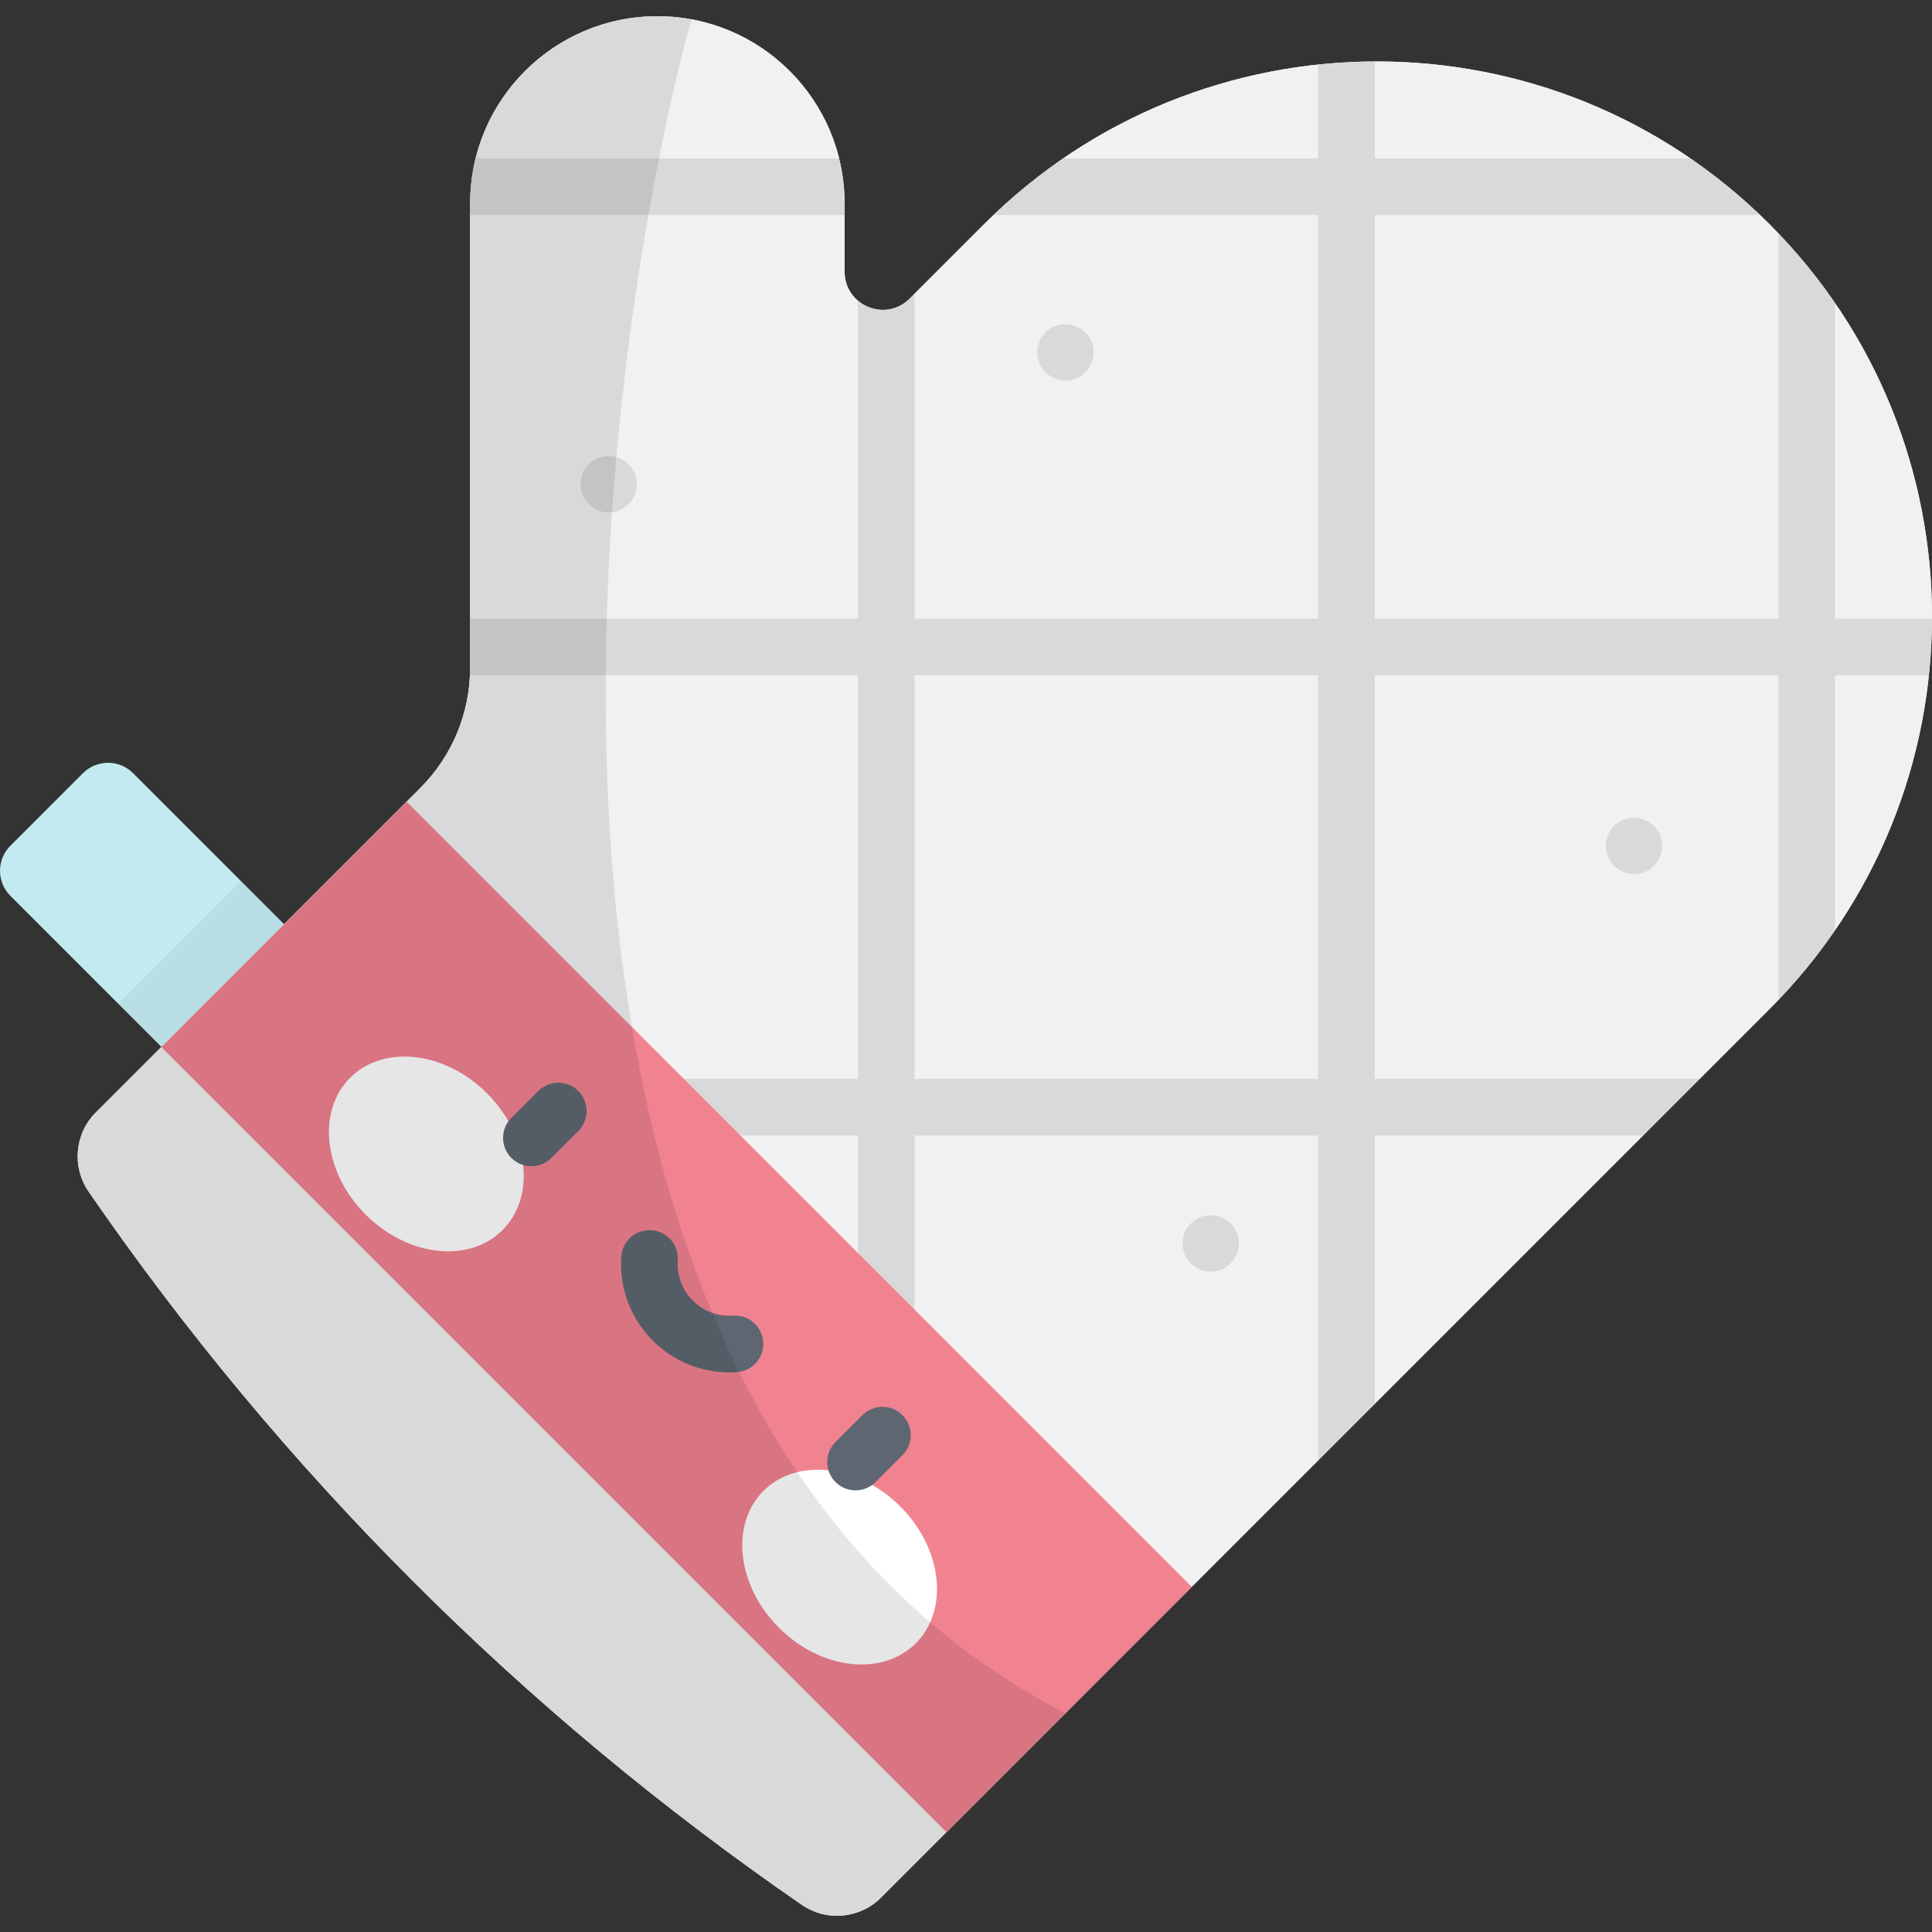 <?xml version="1.0" encoding="iso-8859-1"?>
<!-- Generator: Adobe Illustrator 19.0.0, SVG Export Plug-In . SVG Version: 6.00 Build 0)  -->
<svg version="1.1" id="Capa_1" xmlns="http://www.w3.org/2000/svg" xmlns:xlink="http://www.w3.org/1999/xlink" x="0px" y="0px"
	 viewBox="0 0 512.001 512.001" style="enable-background:new 0 0 512.001 512.001;" xml:space="preserve">
<rect x="0" y="0" width="512.001" height="512.001" fill="#333333" stroke="none"/>
<path style="fill:#C3E9F1;" d="M35.259,204.895l40.024,40.024l-32.51,32.511L2.749,237.406c-3.665-3.665-3.665-9.607,0-13.271
	l19.239-19.239C25.653,201.23,31.594,201.23,35.259,204.895z"/>
<rect x="45.199" y="232.456" transform="matrix(0.707 0.707 -0.707 0.707 196.237 37.13)" style="opacity:0.05;enable-background:new    ;" width="16.2" height="45.977"/>
<path id="SVGCleanerId_0" style="fill:#F0F1F1;" d="M260.825,59.378l-19.76,19.76c-6.362,6.362-17.24,1.856-17.24-7.141V53.915
	c0-27.404-22.215-49.619-49.619-49.619l0,0c-27.404,0-49.619,22.215-49.619,49.619v123.029c0,11.956-4.749,23.423-13.204,31.877
	l-85.977,85.977c-5.62,5.62-6.427,14.45-1.92,20.996l0,0c50.952,73.997,115.007,138.052,189.004,189.004l0,0
	c6.546,4.507,15.376,3.7,20.996-1.92l235.42-235.42c57.46-57.46,57.46-150.62,0-208.08l0,0
	C411.445,1.918,318.285,1.918,260.825,59.378z"/>
<g>
	<path id="SVGCleanerId_0_1_" style="fill:#F0F1F1;" d="M260.825,59.378l-19.76,19.76c-6.362,6.362-17.24,1.856-17.24-7.141V53.915
		c0-27.404-22.215-49.619-49.619-49.619l0,0c-27.404,0-49.619,22.215-49.619,49.619v123.029c0,11.956-4.749,23.423-13.204,31.877
		l-85.977,85.977c-5.62,5.62-6.427,14.45-1.92,20.996l0,0c50.952,73.997,115.007,138.052,189.004,189.004l0,0
		c6.546,4.507,15.376,3.7,20.996-1.92l235.42-235.42c57.46-57.46,57.46-150.62,0-208.08l0,0
		C411.445,1.918,318.285,1.918,260.825,59.378z"/>
</g>
<path style="opacity:0.1;enable-background:new    ;" d="M223.825,53.915c0-4.116-0.51-8.112-1.455-11.937h-96.329
	c-0.945,3.825-1.455,7.82-1.455,11.937v3.063h99.239L223.825,53.915L223.825,53.915z M486.305,163.954V80.316
	c-4.429-6.457-9.426-12.641-15-18.477v102.115H364.329V56.978h102.115c-5.836-5.574-12.02-10.571-18.476-15h-83.639V16.29
	c-5.008,0.018-10.014,0.295-15,0.821v24.868h-67.567c-6.457,4.429-12.641,9.426-18.477,15h86.044v106.976H242.354V77.849
	l-1.288,1.289c-4.067,4.067-9.975,3.688-13.712,0.539v84.278H124.586v12.99c0,0.672-0.02,1.342-0.05,2.01h102.818V285.93h-83.761
	c-4.142,0-7.5,3.358-7.5,7.5s3.358,7.5,7.5,7.5h83.761v82.52c0,4.142,3.358,7.5,7.5,7.5s7.5-3.358,7.5-7.5v-82.52H349.33v86.105
	l15-15V300.93h71.105l15-15H364.33V178.954h106.976v86.043c5.574-5.836,10.571-12.02,15-18.477v-67.567h24.867
	c0.526-4.986,0.803-9.992,0.822-15L486.305,163.954L486.305,163.954z M349.329,285.93H242.354V178.954H349.33V285.93H349.329z"/>
<rect x="32.191" y="302.979" transform="matrix(-0.707 -0.707 0.707 -0.707 59.378 722.503)" style="fill:#F18290;" width="294.267" height="91.949"/>
<g>
	
		<ellipse transform="matrix(0.707 -0.707 0.707 0.707 -183.15 169.495)" style="fill:#FFFFFF;" cx="113.024" cy="305.829" rx="22.737" ry="28.552"/>
	
		<ellipse transform="matrix(-0.707 0.707 -0.707 -0.707 673.383 551.627)" style="fill:#FFFFFF;" cx="222.446" cy="415.276" rx="22.737" ry="28.552"/>
</g>
<g>
	<path style="fill:#5D6671;" d="M140.823,309.061c-1.919,0-3.839-0.732-5.303-2.197c-2.929-2.929-2.929-7.678,0-10.607l7.129-7.129
		c2.929-2.929,7.678-2.929,10.606,0c2.929,2.929,2.929,7.678,0,10.606l-7.129,7.129
		C144.662,308.329,142.743,309.061,140.823,309.061z"/>
	<path style="fill:#5D6671;" d="M226.722,394.96c-1.92,0-3.839-0.732-5.303-2.197c-2.929-2.929-2.929-7.678,0-10.607l7.129-7.129
		c2.929-2.929,7.678-2.929,10.607,0s2.929,7.678,0,10.606l-7.129,7.129C230.561,394.227,228.642,394.96,226.722,394.96z"/>
	<path style="fill:#5D6671;" d="M193.317,363.7c-7.602,0-14.917-3.007-20.323-8.412c-5.872-5.873-8.914-14.001-8.344-22.299
		c0.284-4.132,3.855-7.243,7.997-6.968c4.132,0.284,7.252,3.864,6.968,7.997c-0.273,3.972,1.18,7.859,3.985,10.665
		c2.806,2.806,6.696,4.263,10.665,3.986c4.135-0.289,7.712,2.836,7.996,6.969s-2.836,7.712-6.969,7.996
		C194.633,363.678,193.974,363.7,193.317,363.7z"/>
</g>
<path style="opacity:0.1;enable-background:new    ;" d="M183.244,5.132c-2.932-0.54-5.95-0.836-9.039-0.836l0,0
	c-27.404,0-49.619,22.215-49.619,49.619v123.029c0,11.956-4.749,23.423-13.204,31.877l-85.977,85.977
	c-5.62,5.62-6.427,14.45-1.92,20.996l0,0c50.952,73.997,115.007,138.052,189.004,189.004l0,0c6.546,4.507,15.376,3.7,20.996-1.92
	l48.853-48.853C117.878,369.137,159.632,90.002,183.244,5.132z"/>
<g style="opacity:0.1;">
	<circle cx="433.03" cy="224.17" r="7.466"/>
	<circle cx="320.85" cy="329.51" r="7.466"/>
	<circle cx="282.34" cy="93.38" r="7.466"/>
	<circle cx="161.32" cy="128.33" r="7.466"/>
</g>
<g>
</g>
<g>
</g>
<g>
</g>
<g>
</g>
<g>
</g>
<g>
</g>
<g>
</g>
<g>
</g>
<g>
</g>
<g>
</g>
<g>
</g>
<g>
</g>
<g>
</g>
<g>
</g>
<g>
</g>
</svg>
